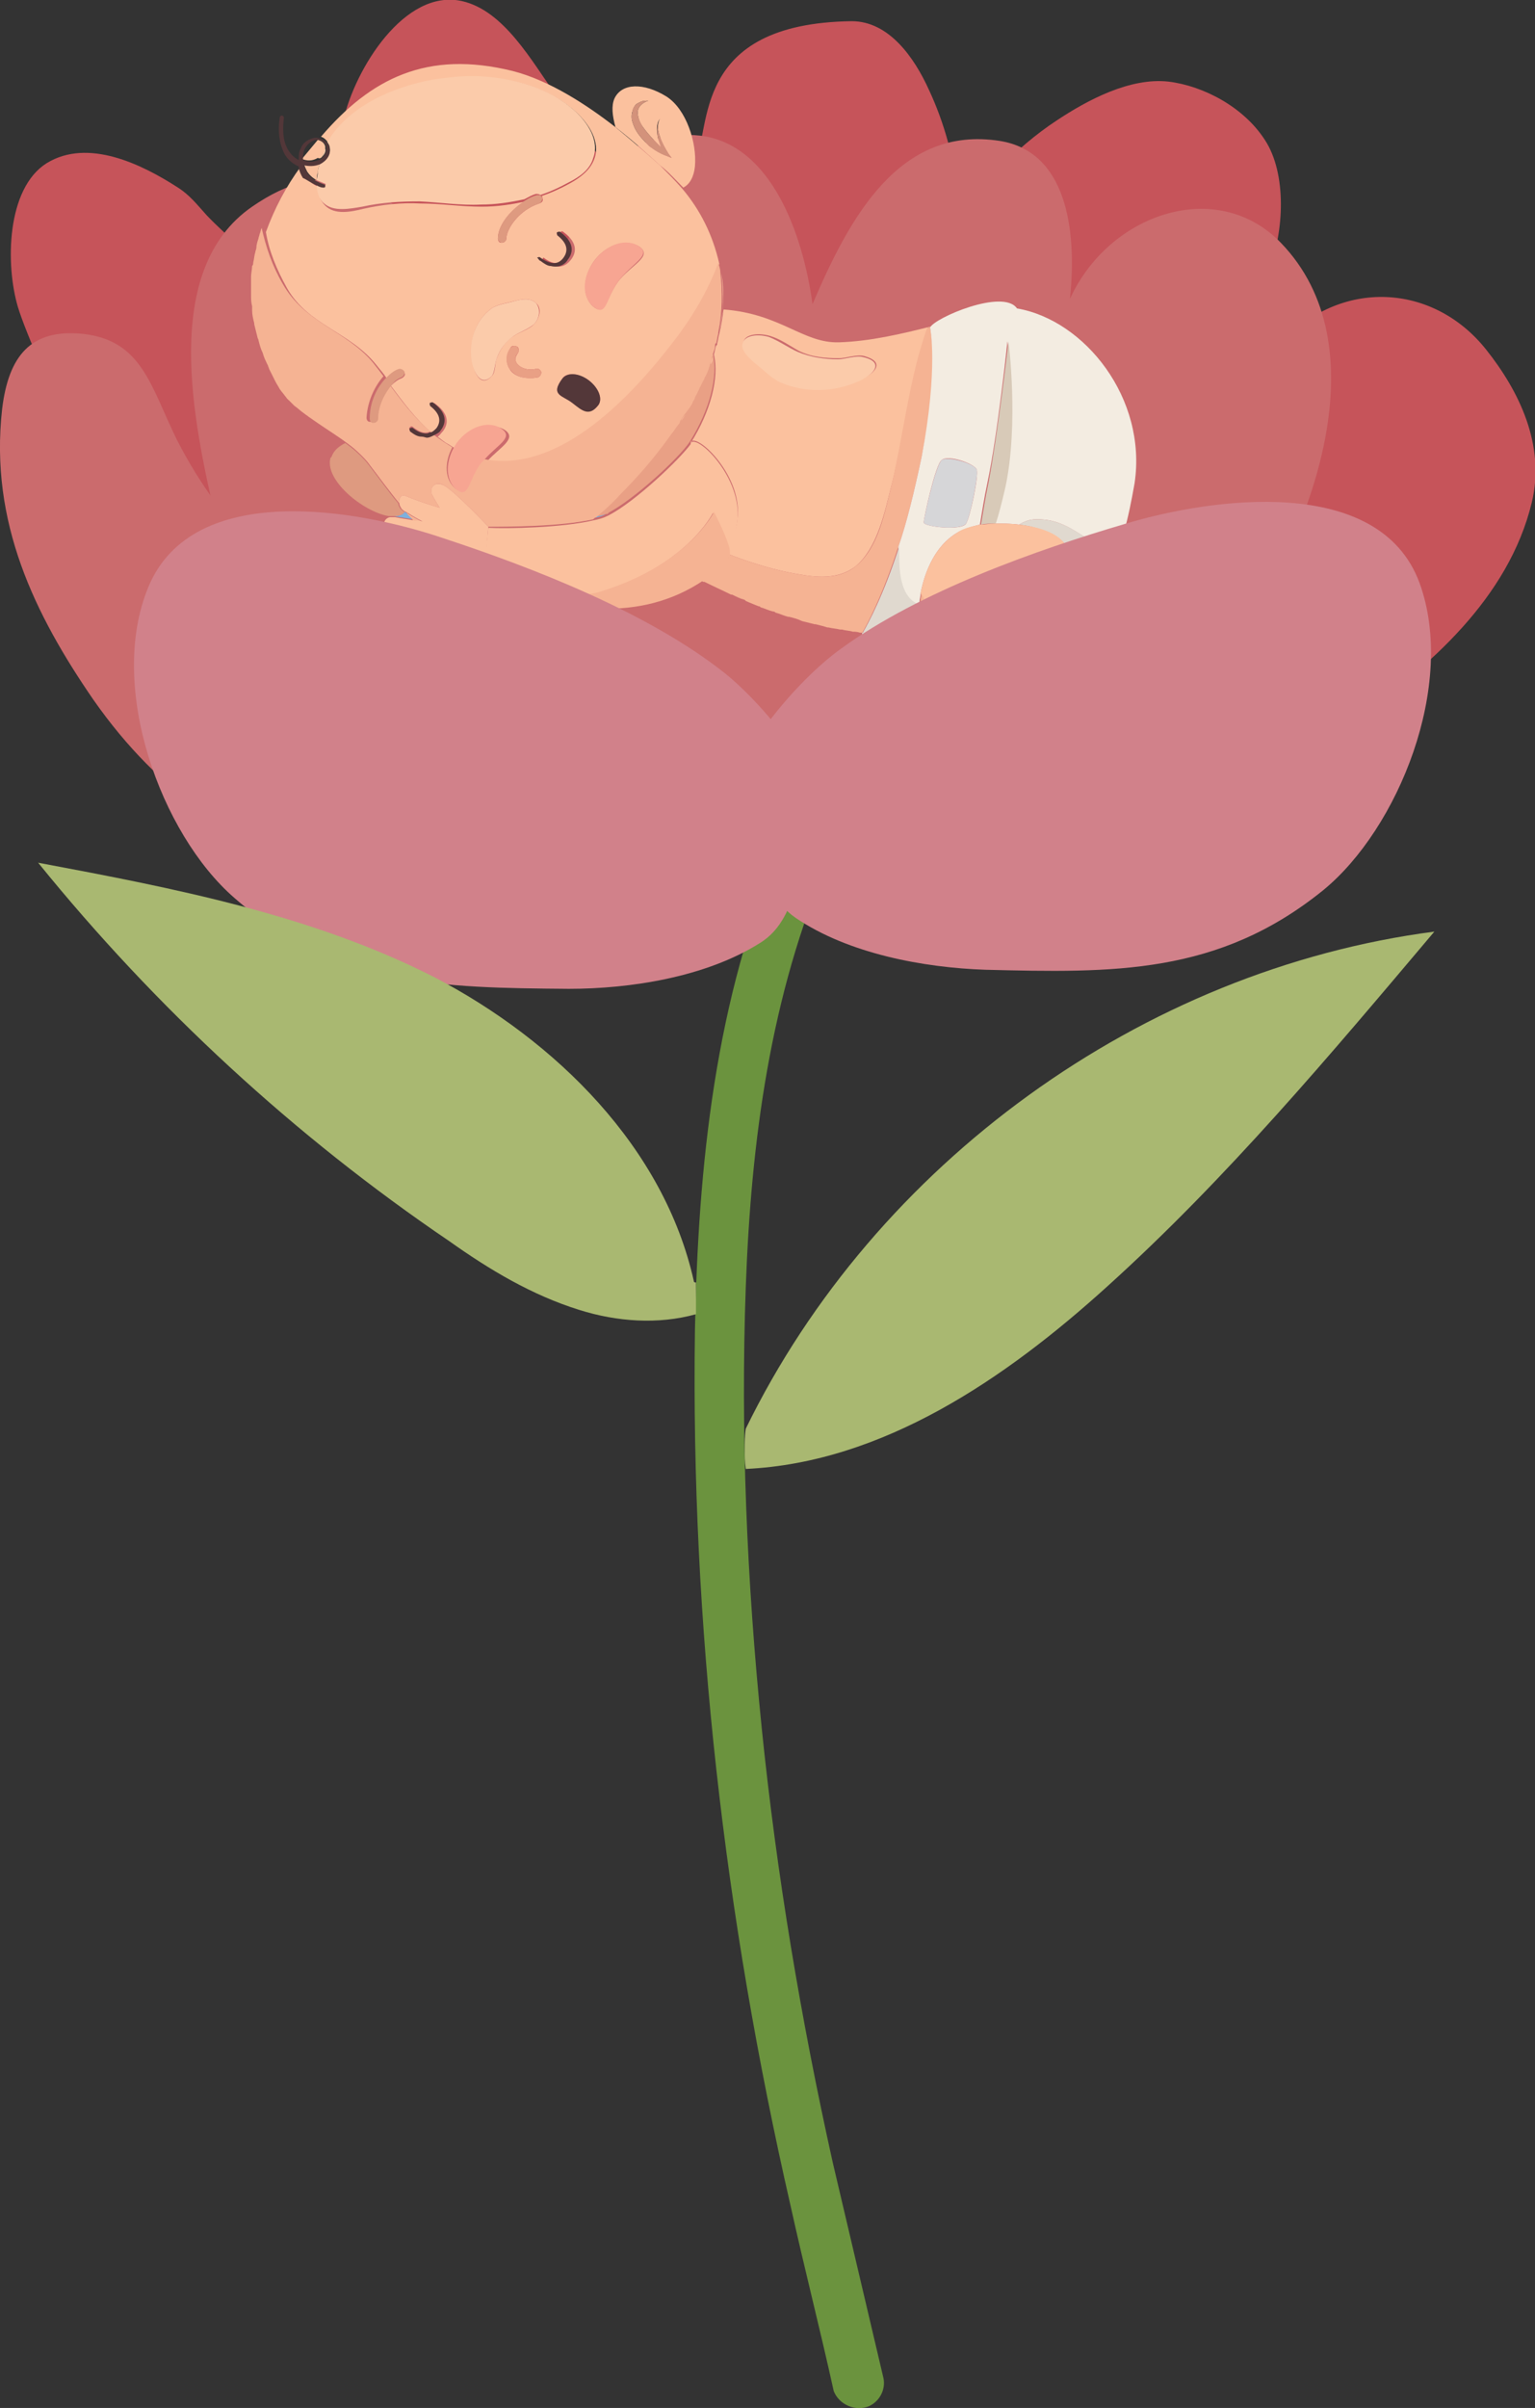 <svg xmlns="http://www.w3.org/2000/svg" width="144.9" height="227.2" style="overflow:visible;enable-background:new 0 0 144.9 227.2" xml:space="preserve">
    <rect width="100%" height="100%" fill="#333333" stroke="none"/>
    <style>
        .st2{fill:#cb6b6d}.st3{fill:#a9b871}.st5{fill:#de9a80}.st6{fill:#fbc19e}.st7{fill:#f5b393}.st12{fill:#e9a085}.st14{fill:#533739}.st16{fill:#fbcbaa}.st17{fill:#d1818a}
    </style>
    <path d="M82.1 227s.1 0 0 0c1-.5 1.5-1.6 1.3-2.6L78.6 204c-3-13.5-5.3-27.2-6.7-41-1.4-13.8-2-27.8-1.5-41.6.5-13.7 2.3-27.5 7.8-40.2 1.2-2.8-3.3-4.1-4.5-1.3-6.2 14.3-7.8 30.1-8.1 45.6-.4 27.8 2.8 55.4 9 82.5 1.3 5.9 2.8 11.7 4.1 17.6.5 1.3 2.1 2 3.4 1.4z" style="fill:#6b933e"/>
    <path d="M16.8 55.8C12.5 54.1 3.1 33.6 1.7 29 .5 25 .6 17.8 4.4 15.4c3.9-2.4 9 .1 12.4 2.3 1.1.7 1.8 1.6 2.7 2.6 1.9 2 4 3.6 5.9 5.4 1.7 1.5 3.9 3.1 5.1 5.2 0-6.4.5-13.3 1.9-19.5C33.5 6.5 38.2-1.1 43.6.1c4 .9 6.6 5.7 8.9 8.9 2.2 3.1 4.3 6 6.2 9.2 1.1 1.9 2.2 4 3.5 5.7.8-3 1.9-6 3.4-8.7 1.6-3-.4-13 14.8-13.2 3.5 0 5.9 3.4 7.3 6.5 1.4 3 2.4 6.5 2.7 9.9.1 1.4-.5 3.6.1 4.7.5-4.7 5.7-9.4 9.2-11.7 3-2 7-4.1 10.6-3.7 3.3.4 7.1 2.4 9.1 5.5 2.1 3.2 1.8 8.7.4 12.2-1.2 3-3.5 5.6-5.5 8-3.1 3.9-6.1 8.4-10.5 10.4-3.6 1.6-7.7 1.8-11.5 2.4-3.5.5-7.1 1.9-10.7 1.7m39.2-15.4c5.7-6.3 14.5-5.8 19.5.5 3.1 3.9 5.6 9 4.3 14.4-2.2 9.1-9.8 15.6-16.6 20.4-5 3.5-9.5 5.4-15.1 6.9-1.4.4-1.8-.1-2.7.8-.8-6.2-1-12.4-.9-18.6" style="fill:#c6545a"/>
    <path class="st2" d="M43.4 74.4c-14-.7-20-12.3-23.1-25.7-2-8.8-5.2-23.2 3.5-29.2 13.9-9.6 19.4 9.9 27.6 17.3.2-9.8 2.9-25.3 14.7-24 6.7.8 9.7 9.3 10.6 15.9 3.5-8.2 8.2-16.9 17.7-15.4 6.2 1 7.3 8.2 6.6 14.9 3.7-8.1 13.9-11.5 19.9-5.3 9.4 9.7 3 26.8-3.3 36.2-6.6 10-19.6 14.6-30.3 16.3-9.9 1.5-21 1.8-31 1.6-4.5-.1-11.2.7-12.9-2.6z"/>
    <path class="st2" d="M31.5 84.2C22.3 79 15.3 75.3 8.8 66 3.3 58-1 49.3.2 38.6c.6-5 2.7-7.6 7.6-7.1 5.6.6 6.4 4.9 8.9 10 2.2 4.3 5 8.1 8.7 11.7 2.2 2.1 7.4 5.1 8.2 8.1"/>
    <path class="st3" d="M70.3 136.8c0-.7 0-1.4.1-2 12.2-25 37.4-43.3 65-46.9-9.8 11.6-19.6 23.3-30.9 33.5-9.6 8.7-21.2 16.6-34.1 17.2-.1-.7-.1-1.3-.1-1.8z"/>
    <path d="M57.2 48.5c-.3.1-.7.2-1 .2-.1.1-.2.2-.3.2.6-.1 1-.2 1.3-.4zm-18.4.4c-.1-.2-.3-.3-.4-.5-.1 0-.1-.1-.2-.1-.2.3-.6.4-1 .4.5.1 1.2.2 1.8.3-.1 0-.1-.1-.2-.1z" style="fill:#7eb0dc"/>
    <path class="st5" d="M103.9 56.3c.6.2 1.2.5 1.6.7-.7-1.9 1.3-5 2.1-4.9 0 0-.7-.6-1.8-1.1-.6 2-1.3 3.8-2.2 5.2.1 0 .2.1.3.1z"/>
    <path class="st5" d="M105.6 57c.6.3 1 .6 1 .6 1.3 0 3.2.4 4.4 1.1v-.1c0-.2.1-.4.3-.6l-.2-.2c.1.1.1.1.2.1.2-.2.3-.3.5-.3v-.3c0-.3.2-.6.4-.7-.1 0-.2-.1-.2-.1.1 0 .2.1.3.1-.2-.2-.3-.4-.2-.7.1-.4.3-.7.6-.8.1-.1.2-.1.3-.1v-.2c0-.1-.1-.2-.1-.3-.7-1.4-3.6-2.2-5.2-2.4-.8 0-2.8 3.1-2.1 4.9zm2.7-3.7c.1.1.1.2.1.3 0 .1 0 .2-.1.3h-.1v-.2c0-.1 0-.1-.1-.2s-.2-.1-.3-.2c-.1 0-.1-.2 0-.2.1-.2.4 0 .5.2zm3.8 6.6.1.2v.1h.1c.1-.2.1-.4 0-.6-.1 0-.1.1-.2.1h-.1l.1.2z"/>
    <path class="st5" d="M112.4 58.3c-.3-.1-.5-.3-.6-.5-.2 0-.4.1-.5.3.2.1.4.2.6.2h.5z"/>
    <path class="st5" d="M111.9 59.6h.2c.1 0 .3-.1.4-.2.1-.1.2-.2.2-.4 0-.1.1-.2.1-.4v-.3c-.3.1-.6.1-.9 0-.2-.1-.4-.2-.5-.3l-.3.6v.1c.3.3.6.6.8.9zm1.2-1.4zm-.7-1.5v-.1h-.1z"/>
    <path class="st5" d="M112.4 58.3c.1 0 .2 0 .3-.1.3-.1.5-.3.6-.6v-.4c0-.1 0-.1-.1-.2l-.1-.1h-.3c-.2 0-.4-.1-.5-.2-.2.1-.4.4-.4.7v.3c0 .3.3.5.5.6zm.8-1.5h.1-.1zm.2-.1zm-.5.2-.1-.1zm.2 0h-.1.1zm-.3-.2c.2 0 .4 0 .6-.1.4-.3.3-.9 0-1.2-.1-.1-.2-.2-.3-.2h-.4.1c-.3.1-.5.4-.6.8 0 .3.1.5.2.7h.4zm-5.1-3.4c.1.1.2.1.3.2 0 .1.1.1.1.2v.2c0 .1.1.1.1 0 .1-.1.1-.1.1-.3 0-.1 0-.2-.1-.3-.1-.2-.4-.3-.6-.2 0 0 0 .1.1.2zm4.7 6.4v.6c.1 0 .1.1.2.1.1-.2.1-.5 0-.8l-.2.1zm.3-1.3v.3c0 .1 0 .2-.1.4 0 .1-.1.3-.2.4-.1.1-.2.1-.4.2h-.2c0 .1.1.1.1.2h.1c.1 0 .2 0 .2-.1l.1-.1h.1c.1-.1.2-.3.2-.4 0-.1.1-.3.1-.5 0-.1 0-.2-.1-.3l.1-.1z"/>
    <path class="st5" d="m113.1 56.9.1.2c0 .1.1.1.1.2v.4c-.1.3-.3.5-.6.6-.1 0-.2 0-.3.1h-.6c-.2 0-.4-.1-.6-.2-.1 0-.2-.1-.2-.1l.2.2c.1.1.3.3.5.3.3.1.6.1.9 0l.2-.1c.1 0 .2-.1.2-.2h.1c.2-.2.4-.5.3-.8 0-.1-.1-.2-.1-.3 0-.1-.1-.1-.2-.2v-.1z"/>
    <path class="st5" d="M113 55.2c-.1-.1-.2 0-.3 0h-.1.4c.2.1.2.2.3.3.3.3.4.9 0 1.2-.2.1-.4.1-.6.1h-.5c-.1 0-.2-.1-.3-.1.1.1.2.1.2.1.2.1.3.1.5.2h.6l.1-.1c.1 0 .1-.1.2-.1.2-.2.3-.5.2-.8-.1-.3-.2-.5-.5-.6h-.1l-.1-.2zm-.1-.7c.1.1.1.2.1.3v.3h.2v-.5c-.2.1-.2 0-.3-.1z"/>
    <path class="st6" d="M67.9 31.5c-.1.3-.1.6-.2.9 0 .1 0 .2-.1.2-.1.3-.1.5-.2.8v.1c.5 2.1-.3 5.3-2.2 8.3v-.1c.6-.9 5 3.3 4.4 7.3-.1 1-.5 1.8-.9 2.5.1.3.1.5.1.8 1.8.7 3.7 1.3 5.6 1.7 2.1.4 4.5.9 6.4-.6 2-1.7 2.7-5 3.3-7.4 1.3-5 1.8-10.3 3.5-15.1.1 0 .2 0 .3-.1-2.8.7-5.7 1.4-8.7 1.5-3.4.1-5.5-2.7-10.9-3.1-.1.8-.2 1.5-.4 2.3zm4.8.2c1 .3 1.8.9 2.7 1.4 1.2.6 2.5.7 3.8.7.7 0 1.7-.4 2.4-.2 2.1.6.9 1.7-.5 2.3-2.2 1-4.8 1.1-7.3.1-1-.4-1.7-1.1-2.4-1.8-.7-.6-1.4-1.3-1.2-2 .2-.7 1.5-.8 2.5-.5zm-3.6 24.4c-.8-.4-1.7-.8-2.5-1.2.8.4 1.6.8 2.5 1.2zm11.6 3.5c.2 0 .5.1.7.1-.2-.1-.5-.1-.7-.1zm-14.4-4.8c.1 0 .1.1.2.1-.1 0-.1-.1-.2-.1zm13 4.5c-.4-.1-.7-.1-1.1-.2.4.1.8.2 1.1.2zm-2.4-.5-1.2-.3 1.2.3zm3.6.7c-.3 0-.7-.1-1-.2.3.1.7.2 1 .2zm-10.2-2.9c-.4-.2-.8-.3-1.2-.5.4.2.8.4 1.2.5zm5.4 1.9c-.4-.1-.8-.2-1.2-.4.4.2.8.3 1.2.4zm-2.7-.8c-.4-.1-.8-.3-1.2-.4.4.1.8.2 1.2.4zm5.1 1.4c-.4-.1-.8-.2-1.1-.3.3.1.7.2 1.1.3zm-6.4-1.9c-.4-.1-.8-.3-1.2-.5.4.2.8.3 1.2.5zm2.6.9c-.4-.1-.8-.3-1.2-.4.4.1.8.3 1.2.4z"/>
    <path class="st7" d="m57.3 48.5.2-.1c-.1 0-.2.1-.2.1zm27.5 3.1c.8-2.3 1.5-5.2 2.2-8.5 1.7-8.4.8-12.2.8-12.2-.1 0-.2 0-.3.1-1.7 4.8-2.2 10-3.4 15-.6 2.4-1.2 5.7-3.3 7.4-1.8 1.5-4.3 1-6.4.6-1.9-.4-3.8-1-5.6-1.7 0 .2 0 .4-.2.5-.8.8-1.6 1.4-2.4 2 .1 0 .1.1.2.1h.1c.8.4 1.7.8 2.5 1.2h.1c.4.2.8.3 1.2.5l.1.1c.4.2.8.3 1.2.5.1 0 .1 0 .2.1.4.1.8.3 1.2.4.1 0 .1 0 .2.1.4.1.8.3 1.2.4h.1c.4.1.8.2 1.2.4l1.2.3h.1c.4.1.8.2 1.1.3h.1c.4.1.7.1 1.1.2h.2c.3.1.7.1 1 .2h.2c.2 0 .5.1.7.1.4-.7 1.9-3.4 3.4-8.1z"/>
    <path d="M81.3 59.8zm6.5-28.9s.8 3.8-.8 12.2c-.7 3.3-1.4 6.2-2.2 8.5-.1 4.2.9 5.2 2 5.6v-.4c0-.3.1-.5.1-.8.4-2.1 1.4-4.5 3.4-5.7.6-.4 1.4-.6 2.2-.8.2-1.2.4-2.5.7-3.9 1-4.7 1.9-13.4 1.9-13.4s1 7.8-.3 13.8c-.3 1.3-.6 2.4-.9 3.4.8 0 1.5 0 2.3.1.5-.3 1-.5 1.6-.5 4.3-.1 5.3 4.2 8.3 1.2.4-1.4.7-2.9 1-4.6 1.2-8-4.7-15.4-11.1-16.5-1.3-1.9-7.8.9-8.2 1.8zm3.4 18.5c-.4.7-4 .3-4-.1s1.1-5.5 1.7-5.9c.6-.5 3 .3 3.3.9.2.6-.6 4.4-1 5.1z" style="fill:#f3ece1"/>
    <path d="m87.6 60.3-.6-1.5c0-.1-.1-.2-.1-.3v-1.4c-1.1-.4-2.2-1.4-2-5.6-1.5 4.7-3 7.4-3.4 8.1 0 .1-.1.1-.1.1-.4.6 4.6 3.2 6.6 2.4h.9c-.6-.5-1-1.1-1.3-1.8zM97.8 49c-.6 0-1.1.2-1.6.5 1.8.2 3.5.9 4.3 1.8 2 2.7 1 4.1.7 4.6.8-.1 1.7 0 2.4.3.9-1.4 1.7-3.2 2.2-5.2.1-.3.2-.5.2-.8-2.8 3-3.9-1.3-8.2-1.2z" style="fill:#e0d9cf"/>
    <path d="M94.9 46c1.3-6 .3-13.8.3-13.8s-1 8.7-1.9 13.4c-.3 1.4-.5 2.8-.7 3.9.4-.1.9-.1 1.4-.1.3-.9.6-2.1.9-3.4z" style="fill:#d8cab8"/>
    <path d="M88.9 43.4c-.6.5-1.7 5.5-1.7 5.9 0 .4 3.5.8 4 .1.4-.7 1.2-4.6 1-5.1-.3-.6-2.7-1.3-3.3-.9z" style="fill:#d6d6d8"/>
    <path class="st12" d="M57.2 48.5c.1 0 .2 0 .2-.1 2.5-1.3 6.7-5.2 7.7-6.7 1.9-3 2.7-6.2 2.2-8.3 0 .1-.1.1-.1.2-.1.2-.2.5-.2.7 0 .1-.1.2-.1.4-.1.2-.2.4-.3.7-.1.1-.1.3-.2.4l-.3.6c-.1.1-.1.3-.2.4l-.3.6c-.1.1-.2.3-.2.4-.1.2-.3.4-.4.7-.1.1-.2.3-.3.4-.2.2-.3.5-.5.7-.1.1-.2.2-.2.4-.2.4-.5.7-.8 1.1-1.6 2.1-3.1 3.9-4.6 5.4-.8.8-1.5 1.4-2.2 2.1l-.1.1c.3 0 .6-.1.9-.2z"/>
    <path class="st6" d="M64.5 17.7c.6-.3 1-1 1.1-2 .2-2.2-.8-5.4-2.7-6.6-2.1-1.3-4.2-1.3-4.9.2-.3.7-.2 1.6.1 2.7 1.7 1.3 3.2 2.7 4.2 3.6.8.6 1.5 1.4 2.2 2.1zm-4.4-5.3c-.2-.3-.3-.6-.4-.9-.1-.3-.1-.7 0-1 .1-.4.3-.7.6-.8.3-.2.6-.2.9-.2-.6.2-1 .6-1 1.1 0 .5.2 1 .5 1.4.5.7 1.1 1.3 1.7 1.9l-.3-.9c-.1-.6-.2-1.3.2-1.8-.3.5-.2 1.2 0 1.7.2.6.5 1.1.8 1.6l.3.4-.5-.2c-.6-.2-1.1-.6-1.6-.9-.4-.4-.9-.9-1.2-1.4z"/>
    <path d="m63.4 14.9-.3-.4c-.3-.5-.6-1-.8-1.6-.2-.6-.3-1.2 0-1.7-.3.5-.3 1.2-.2 1.8l.3.9c-.6-.6-1.2-1.2-1.7-1.9-.3-.5-.5-.9-.5-1.4 0-.5.4-.9 1-1.1-.3 0-.6 0-.9.2-.3.1-.6.5-.6.8-.1.4-.1.7 0 1 .1.3.2.6.4.9.3.5.8 1 1.2 1.4.5.4 1 .7 1.6.9l.5.2z" style="fill:#d3927b"/>
    <path class="st5" d="M36.7 48.7h.5c.4 0 .8-.1 1-.4-.2-.1-.3-.2-.4-.3-.1-.2-.2-.3-.2-.5-1-1.2-1.9-2.5-3-3.9-.6-.7-1.3-1.3-2-1.8-.6.3-1.1.7-1.3 1.3l-.1.1c-.6 2.1 3.1 5.1 5.5 5.5z"/>
    <path class="st6" d="M28.9 39.2c-.3-.2-.6-.5-.9-.7.3.2.6.5.9.7zm6.6-4.8c.3.4.7.8 1 1.3.4-.4.8-.7 1.2-.8.2-.1.4.1.5.3.1.2-.1.4-.3.5-.3.1-.6.3-1 .7 1.2 1.6 2.3 3.1 3.9 4.5.2-.1.4-.2.6-.4.5-.7.3-1.3-.6-2.1-.1-.1-.1-.2 0-.3.1-.1.2-.1.3 0 1.5 1.1 1.1 2.1.7 2.6-.2.2-.3.4-.5.5.3.2.6.5 1 .7.3.2.5.3.8.5.1-.2.2-.4.3-.5 1.2-1.6 3.1-2.1 4.3-1.3 1.1.8-.5 1.6-1.7 2.9 5 1 11.2-2.5 18-11.6 1.8-2.4 3.1-4.8 3.9-7-.6-2.7-1.8-5.1-3.5-7.1-.7-.8-1.4-1.5-2.1-2.2-1-.9-2.5-2.2-4.2-3.6-2.7-2.1-6.2-4.4-9.7-5.3-8.1-2-13.4.7-18.1 6.2.3.1.5.3.7.6 2-3.4 6.1-5.1 10-5.9 1.5-.3 3-.4 4.5-.3 3.2.1 6.5 1.1 8.9 3.3 1.2 1.1 2.3 2.8 1.7 4.4-.4 1.1-1.4 1.8-2.3 2.3-.9.5-1.8.9-2.7 1.2.1 0 .1.1.1.2.1.2 0 .4-.3.5-1.9.6-3.1 2.4-3.1 3.3 0 .2-.2.4-.4.4h-.1c-.2 0-.3-.2-.3-.4 0-1.1 1-2.6 2.6-3.5-1.3.3-2.7.5-4.1.5-2 0-3.9-.3-5.8-.3-1.8-.1-3.6.1-5.4.5-1.2.3-2.7.6-3.6-.3-.5-.5-.7-1.1-.7-1.8-.5-.2-.9-.6-1.2-1-.2-.3-.3-.6-.4-.9-1.4 1.9-2.5 4-3.3 6.2.3 1.8 1 3.5 2 5.3 2 3.5 5.9 4.1 8.4 7.2zm24.9-11.1c1.2.9-.8 1.7-2 3.2-1.2 1.6-1.2 3.3-2.3 2.5-1.2-.9-1.1-2.9 0-4.4 1.2-1.6 3.1-2.1 4.3-1.3zm-3.9 14.9c-.9 1.1-1.5.5-2.5-.2-.9-.7-2.1-.7-.9-2.3.4-.6 1.5-.5 2.5.2.9.7 1.3 1.7.9 2.3zm-5.7-2.6c-.5.1-1 .1-1.5 0s-1-.4-1.2-.8c-.4-.6-.3-1.3.1-2 .1-.2.4-.2.6-.1.2.1.2.4.1.6-.3.4-.3.7-.1 1 .3.4 1 .7 1.8.5.2-.1.4.1.5.3 0 .2-.1.4-.3.5zm.5-11.3c.9.7 1.6.7 2.2 0 .5-.7.3-1.3-.6-2.1-.1-.1-.1-.2 0-.3.1-.1.2-.1.3 0 1.5 1.1 1.1 2.1.7 2.6-.3.4-.8.8-1.6.6-.3-.1-.7-.3-1-.5-.1-.1-.1-.2 0-.3-.2 0-.1 0 0 0zm-4.9 4.8c.6-.4 1.4-.5 2.2-.7.7-.2 1.5-.3 2 .2.6.5.3 1.5-.2 2s-1.3.7-1.9 1.1c-.8.5-1.3 1.3-1.6 2.1-.2.4-.1 1.4-.5 1.7-1 1.1-1.7-.3-1.8-1.5-.3-2 .3-3.8 1.8-4.9z"/>
    <path class="st6" d="M30.2 15.4c-.5.2-1 .3-1.5.1.1.3.2.5.3.7.2.3.5.6.9.8 0-.2 0-.5.1-.7 0-.3.1-.6.2-.9zM25.6 35c0-.1-.1-.2-.1-.3 0 .1 0 .2.1.3zm-.7-1.5zm2.4 4.3c-.3-.3-.5-.6-.7-.9.2.3.5.6.7.9zm3.1-23c.1-.3.2-.5.3-.8v-.2c-.1-.3-.3-.5-.7-.6L28.5 15c.5.2 1 .2 1.5-.1.2.1.3 0 .4-.1zm37.5 10.1c.1.3.1.6.2.9-.1-.3-.1-.6-.2-.9zm-43.4 7.3c0-.1-.1-.2-.1-.3.1.1.1.2.1.3zm13.9 16.2c.1.2.3.3.4.5-.1-.2-.2-.3-.4-.5zm29.5-17 .3-2.1c.1-1.2 0-2.4-.1-3.5.3 1.7.2 3.6-.2 5.6zm0 .1c-.1.3-.1.6-.2.9.1-.3.1-.6.2-.9zm-.5 1.9c.1-.3.2-.5.2-.8 0 .3-.1.5-.2.8zm-1.8 4.1.3-.6c-.1.1-.2.4-.3.6zm1.5-3.1c.1-.2.2-.5.2-.7-.1.2-.2.4-.2.7zm-.5 1c.1-.2.2-.4.3-.7-.1.2-.2.5-.3.7zm-.4 1 .3-.6-.3.6zm-3 4.7c.3-.4.5-.7.8-1.1-.2.4-.5.8-.8 1.1zm1.1-1.4c.2-.2.3-.5.5-.7-.2.2-.4.5-.5.7zm.7-1.1c.1-.2.3-.4.4-.7-.2.2-.3.4-.4.7zm-30.3 5c1.1 1.4 2 2.7 3 3.9-1.1-1.3-1.9-2.6-3-3.9-1.5-1.8-3.5-2.8-5.3-4.1 1.1.8 2.3 1.4 3.3 2.2.7.6 1.4 1.2 2 1.9z"/>
    <path class="st7" d="M39 49.1c.5.1.8.1.8.1s-.8-.4-1.4-.8c.1.2.3.3.4.5.1 0 .1.1.2.2zm-4.3-5.5c1.1 1.4 2 2.7 3 3.9-.1-.5.2-.9.6-.7 1.7.7 3.2 1.1 3.2 1.1s-.5-.8-.7-1.2c-.3-.7.3-1.4 1.1-.9 1 .5 4.2 3.9 4.2 3.9 1.7 0 6.8 0 9.9-.7.1-.1.2-.2.3-.2l.1-.1c.7-.6 1.5-1.3 2.2-2.1 1.5-1.5 3.1-3.3 4.6-5.4.3-.4.5-.7.8-1.1.1-.1.2-.2.2-.4.2-.2.3-.5.5-.7.1-.1.2-.3.3-.4.1-.2.3-.4.4-.7.1-.1.2-.3.2-.4l.3-.6c.1-.1.1-.3.2-.4l.3-.6c.1-.1.1-.3.2-.4.1-.2.2-.4.3-.7 0-.1.1-.2.1-.4.1-.2.2-.5.2-.7 0-.1.1-.1.1-.2v-.1c.1-.3.2-.5.2-.8 0-.1 0-.2.1-.2.1-.3.1-.6.2-.9v-.1c.4-2 .4-3.9.2-5.7 0-.3-.1-.6-.2-.9-.8 2.2-2.1 4.6-3.9 7-6.8 9-13 12.6-18.3 11.5l-.3.3c-1.2 1.6-1.2 3.3-2.3 2.5-1-.8-1.1-2.4-.3-3.9-.3-.2-.5-.3-.8-.5-.3-.2-.7-.5-1-.7-.2.1-.4.2-.6.2-.2 0-.4 0-.5-.1-.3-.1-.7-.3-1.1-.5-.1-.1-.1-.2 0-.3.1-.1.2-.1.3 0 .5.4 1 .6 1.3.5.1 0 .2 0 .3-.1-1.6-1.4-2.7-2.9-3.9-4.5-.7.7-1.3 1.9-1.3 3.2 0 .2-.2.4-.4.4h-.1c-.2 0-.3-.2-.3-.4.1-1.6.8-3 1.6-3.9-.3-.4-.6-.8-1-1.3-2.5-3-6.4-3.7-8.5-7.4-1-1.7-1.6-3.5-2-5.3-.1.2-.1.4-.2.6 0 .1-.1.3-.1.4-.1.3-.2.6-.2.9 0 .1-.1.3-.1.4-.1.3-.1.6-.2 1 0 .1 0 .2-.1.3 0 .3-.1.7-.1 1v1.7c0 .4 0 .7.1 1.1v.4c0 .4.1.8.2 1.2v.1l.3 1.2c0 .1.1.2.1.3.1.4.2.8.4 1.2.1.4.3.8.5 1.2 0 .1.1.2.1.3L26 36c.1.2.3.5.4.7.2.3.5.6.7.9l.7.7c.3.2.6.5.9.7.1.1.3.2.4.3 2.1 1.5 4.1 2.5 5.6 4.3z"/>
    <path class="st14" d="M51 24.6c.4.3.7.5 1 .5.8.2 1.4-.2 1.6-.6.4-.5.8-1.5-.7-2.6-.1-.1-.2 0-.3 0-.1.1 0 .2 0 .3.9.7 1.1 1.4.6 2.1-.5.7-1.2.7-2.2 0-.1-.1-.2 0-.3 0 .2.2.2.3.3.3zm-9.4 16c.4-.5.8-1.5-.7-2.6-.1-.1-.2 0-.3 0-.1.1 0 .2 0 .3.9.7 1.1 1.4.6 2.1-.2.2-.4.4-.6.4-.1 0-.2.1-.3.1-.4 0-.8-.1-1.3-.5-.1-.1-.2 0-.3 0-.1.1 0 .2 0 .3.4.3.7.5 1.1.5.2 0 .4.1.5.1.2 0 .4-.1.6-.2.4-.2.6-.3.7-.5z"/>
    <path d="M56.1 29c1.2.9 1.1-.9 2.3-2.5 1.2-1.6 3.1-2.4 2-3.2-1.2-.9-3.1-.3-4.3 1.3-1.2 1.6-1.2 3.5 0 4.4zm-8.7 11.5c-1.2-.9-3.1-.3-4.3 1.3-.1.2-.2.3-.3.5-.8 1.5-.7 3.1.3 3.9 1.2.9 1.1-.9 2.3-2.5l.3-.3c1.2-1.4 2.8-2.1 1.7-2.9z" style="fill:#f7a592"/>
    <path class="st5" d="M37.9 35.6c.2-.1.3-.3.3-.5-.1-.2-.3-.3-.5-.3-.4.1-.8.4-1.2.8-.9.9-1.6 2.3-1.6 3.9 0 .2.1.4.3.4h.1c.2 0 .4-.2.4-.4 0-1.3.7-2.5 1.3-3.2.3-.4.6-.6.9-.7z"/>
    <path class="st12" d="M50.6 34.8c-.8.2-1.5-.1-1.8-.5-.2-.3-.2-.7.1-1 .1-.2.1-.4-.1-.6-.2-.1-.4-.1-.6.1-.5.6-.5 1.4-.1 2 .3.4.7.7 1.2.8.4.1 1 .1 1.5 0 .2-.1.3-.3.3-.5-.1-.2-.3-.4-.5-.3z"/>
    <path class="st16" d="M46.4 35.5c.3-.3.3-1.2.5-1.7.3-.9.9-1.6 1.6-2.1.6-.4 1.3-.6 1.9-1.1.5-.5.7-1.4.2-2-.5-.5-1.3-.4-2-.2s-1.6.3-2.2.7c-1.5 1.1-2.1 2.9-1.9 4.8.2 1.3.9 2.6 1.9 1.6zM30.7 14c-.1.2-.2.5-.3.8.2-.2.4-.5.3-.8z"/>
    <path class="st16" d="M31.1 13.8c.2.7-.3 1.3-.9 1.6-.1.3-.2.6-.2.9 0 .2-.1.5-.1.7.2.1.5.2.7.3.1 0 .2.1.1.2 0 .1-.1.2-.2.1-.2-.1-.4-.1-.6-.2 0 .7.2 1.4.7 1.8.9.8 2.4.5 3.6.3 1.8-.4 3.6-.5 5.4-.5 2 .1 3.9.4 5.8.3 1.4 0 2.7-.2 4.1-.5.4-.2.7-.4 1.1-.5.1 0 .3 0 .4.1.9-.3 1.8-.7 2.7-1.2 1-.5 2-1.2 2.3-2.3.6-1.6-.5-3.3-1.7-4.4-2.4-2.2-5.7-3.1-8.9-3.3-1.5-.1-3 .1-4.5.3-3.8.7-8 2.5-10 5.9.1.2.2.3.2.4z"/>
    <path class="st14" d="M29.9 17.5c.2.1.4.2.6.2.1 0 .2 0 .2-.1s0-.2-.1-.2c-.3-.1-.5-.2-.7-.3-.4-.2-.7-.5-.9-.8-.1-.2-.2-.4-.3-.7.5.1 1 .1 1.5-.1.6-.3 1.1-.9.9-1.6 0-.1-.1-.2-.1-.2-.1-.3-.4-.5-.7-.6-.2-.1-.4-.1-.6-.1-.5.1-1.1.4-1.3 1-.2.3-.2.7-.2 1.1-.4-.2-.7-.5-.9-.8-.7-1-.6-2.3-.5-3.2 0-.1-.1-.2-.2-.2s-.2.1-.2.2c-.2 1.4 0 2.6.5 3.5.3.5.8.9 1.3 1.1v.2c.1.3.2.6.4.9.3.1.8.5 1.3.7zm-1.3-2.4c0-.4 0-.8.2-1.1.2-.4.6-.7 1-.8h.3c.3.1.6.3.7.6v.2c0 .3-.1.6-.3.8-.1.1-.2.2-.4.3-.5.2-1 .2-1.5 0zm27 20.8c-.9-.7-2-.8-2.5-.2-1.2 1.6 0 1.6.9 2.3.9.7 1.6 1.4 2.5.2.4-.6 0-1.6-.9-2.3z"/>
    <path class="st5" d="M50.7 18.4c-.4.1-.8.3-1.1.5-1.6 1-2.6 2.5-2.6 3.6 0 .2.1.3.3.4h.1c.2 0 .4-.2.4-.4 0-.9 1.2-2.7 3.1-3.3.2-.1.3-.3.3-.5 0-.1-.1-.1-.1-.2-.1-.1-.3-.1-.4-.1z"/>
    <path class="st6" d="M47 55.2c.5.1 6.7 1.5 9.3.8 8.5-2.5 11-7.6 11-7.6s1 1.8 1.4 3.2c.5-.7.8-1.6.9-2.5.5-4-3.8-8.2-4.4-7.3v.1c-1 1.4-5.2 5.4-7.7 6.7l-.2.1c-.4.2-.8.3-1.3.4-3 .7-8.2.8-9.9.7l-.5 4.7c.9.6 2 1.1 3.2 1.5-.7-.3-1.3-.6-1.8-.8z"/>
    <path class="st7" d="M68.7 52.8c.1-.1.1-.3.2-.5 0-.2 0-.5-.1-.8-.4-1.3-1.4-3.2-1.4-3.2s-2.5 5.1-11 7.6c-2.6.7-8.8-.7-9.2-.8.5.2 1.1.5 1.8.7 4 1.5 11.2 3.2 17.5-1.1.6-.5 1.4-1.1 2.2-1.9zm-21.6 2.4z"/>
    <path class="st6" d="M46.1 49.7s-3.2-3.4-4.2-3.9c-.9-.5-1.4.3-1.1.9.2.4.7 1.2.7 1.2s-1.5-.4-3.2-1.1c-.4-.2-.7.2-.6.7 0 .2.1.3.2.5.1.1.2.2.4.3.1 0 .1.1.2.1.6.4 1.4.8 1.4.8s-.3-.1-.8-.1c-.6-.1-1.3-.2-1.8-.3h-.5c-.5.1-.8.7-.2 1.1.8.5 2.9 1.2 2.9 1.2s-2.3-.2-3.2-.2c-.6 0-.8.9.3 1.4.7.3 3 .6 3 .6s-1.6.4-2.2.6c-.6.2-.3 1 .6 1.1.3 0 2 0 2.5.2.8.2 2.6.7 5.2-.3l.4-4.8zm56.5 13.9c-.2 0-.3 0-.5.1.2 0 .4-.1.5-.1zm.9-.1h-.5c.2.1.4.1.5 0zm3.1-5.9s-.4-.3-1-.6c-.4-.2-1-.5-1.7-.7-1.3.1-2.7 0-4 .3-1.4.2-2.6.6-3.9 1.2v-.1c1.5-.9 3.3-1.6 5.2-1.8.3-.5 1.3-1.9-.7-4.6-.7-1-2.4-1.6-4.3-1.8-.7-.1-1.5-.1-2.3-.1-.5 0-.9.1-1.4.1-.9.2-1.7.4-2.2.8-2 1.2-3 3.6-3.4 5.7 1.3 3 3.7 5.3 6.9 6.5 2.4 1 4.6.6 7.2.5 1.2-.1 2.2.2 3.2.5h-.3c.5 0 1.1-.1 1.6 0-2.3-1.3.1-5.9 1.1-5.9zM94 61.9c0 .1-.1.1-.2.1s-.2.1-.3.1h-.6c-.1 0-.2-.2 0-.3h.1l.1-.1c.1 0 .2-.1.2-.1.1 0 .2-.1.2-.1h.2c.4.2.4.3.3.4zm-6.4-1.6c.3.7.7 1.3 1.2 1.9.7.8 1.5 1.4 2.6 1.8-2-.7-3.1-2.2-3.8-3.7zm11.5 3.8H99h.1zm-2.5.4h-.3.3zm-.9 0h-.4.4zm-3.3-.2c-.1 0-.2 0-.3-.1.1.1.2.1.3.1zm8.5-.4c-.1 0-.3 0-.4.1.1-.1.2-.1.4-.1zm-2.6.4H98h.3zm-.9.1h-.3.3zm-2.5.1h-.4.4zm-1.7-.1h-.3.3zm.9.1h-.3.3zm7.7-.8c-.2 0-.3 0-.5.1.1 0 .3 0 .5-.1z"/>
    <path class="st6" d="M86.9 56.8c0-.3.1-.5.1-.8-.1.3-.1.5-.1.8zm0 .1v.3-.3zm0 1.1v.1-.1zm-.1-.7v.3-.3zm.1 1.1v.1-.1z"/>
    <path class="st7" d="M101 63c-2.5.1-4.7.5-7.2-.5-3.1-1.2-5.6-3.5-6.8-6.5 0 .3-.1.5-.1.8v1.8c0 .1 0 .2.1.3.1.5.3 1 .6 1.5.7 1.5 1.9 3 3.8 3.7.3.1.5.2.8.2.1 0 .2 0 .3.1.2 0 .4.1.5.1h.3c.2 0 .3 0 .5.1h2.9c.2 0 .3 0 .5-.1h.3c.2 0 .4 0 .6-.1h.3c.2 0 .5-.1.7-.1h.1c.4-.1.9-.1 1.3-.2.1 0 .3 0 .4-.1.1 0 .2 0 .4-.1.2 0 .3 0 .5-.1h.4c.2 0 .3 0 .5-.1h1.6c-1.1-.6-2.1-.8-3.3-.7zm-7.4-.2-.2.1h-.1c-.1 0-.2 0-.2.1h-.3c-.1 0-.2 0-.2-.1v-.1c.1 0 .1 0 .2-.1.1 0 .1-.1.2-.1s.1 0 .2-.1h.3c.1.1.2.2.1.3z"/>
    <path class="st6" d="M109.7 64.9c0-.1.1-.2.1-.3l.1-.1c.1-.2.2-.3.4-.4V64c0-.2.1-.4.2-.6l-.2-.2c.1 0 .1.1.2.1.1-.2.3-.3.5-.3 0-.1-.1-.2 0-.3 0-.3.2-.6.4-.7-.1 0-.2-.1-.2-.1.1 0 .2.1.3.1-.2-.1-.3-.4-.3-.7 0-.4.2-.7.5-.8.1-.1.2-.1.3-.1v-.2c0-.1-.1-.2-.1-.3-.2-.3-.5-.6-.9-.9-1.2-.8-3.2-1.1-4.4-1.1-.9 0-3.4 4.6-1 5.9 1.2.7 2 2.3 2.8 3 .1-1.2.6-1.8 1.3-1.9zm-2.4-5.9c0 .1 0 .2-.1.3h-.1v-.2c0-.1 0-.1-.1-.2s-.2-.1-.3-.1c-.1 0-.1-.2 0-.2.2-.1.5 0 .6.2v.2z"/>
    <path class="st6" d="M110.2 66.1c-.3-.2-.4-.4-.5-.7l-.1-.2v-.4c-.7.1-1.2.8-1.3 1.6-.1 1 .7 1.6 1.5 1.7.8.1 1.4-.4 1.5-1.4v-.5c-.2.1-.4.1-.6.1-.2.1-.3 0-.5-.2zm.1-2.1c-.2.1-.3.2-.4.4.2.2.4.3.7.4h.3c-.4 0-.6-.3-.6-.8z"/>
    <path class="st6" d="M109.7 64.9v.4c.1.1.1.2.3.3l.3.3c.2.2.5.2.8.2.3 0 .5-.2.7-.4.1-.2.1-.6.1-.8-.1 0-.1.1-.2.1-.6.2-1.4.2-1.7-.4-.2 0-.3.2-.3.3zm.5 1.2-.1-.1-.3-.3c0-.1-.1-.2-.1-.3 0 .3.2.6.5.7z"/>
    <path class="st6" d="M110.3 64c0 .5.3.8.6.9.2 0 .4 0 .5-.1.1 0 .3-.1.3-.2.1-.1.2-.3.2-.4v-.7c-.3.1-.6.1-.9.1-.2 0-.4-.1-.5-.3-.1.2-.2.4-.2.7zm.8-1.1c-.2 0-.4.2-.5.3.2.1.4.1.6.2h.6c-.4 0-.6-.2-.7-.5zm1.3.4z"/>
    <path class="st6" d="M111 62.6v.3c.1.3.4.4.6.5.1 0 .2 0 .2-.1.3-.1.5-.3.5-.6v-.4c0-.1 0-.1-.1-.2l-.1-.1h-.2c-.2 0-.4-.1-.6-.1-.1.1-.3.4-.3.7zm.5-.8h.1-.1zm.9.2v-.1.1zm.2-.2zm-1.4-.7c0 .3.1.5.3.7h.4c.2 0 .4 0 .6-.1.3-.3.3-.9-.1-1.1-.1-.1-.2-.2-.3-.2h-.4.1c-.3.1-.5.4-.6.7zm.9.9h-.1zm.2 0h-.1.1z"/>
    <path class="st12" d="M106.6 58.5c-.1 0-.1.2 0 .2.1.1.2 0 .3.1.1.2.1.2.1.3v.2c0 .1.1.1.1 0 .1-.1.1-.1.1-.3 0-.1-.1-.2-.1-.3 0-.2-.3-.3-.5-.2zm-13.1 4.1h-.3c-.1 0-.1 0-.2.1-.1 0-.1.1-.2.1s-.1 0-.2.1v.1c.1 0 .2 0 .2.1h.3c.1 0 .2 0 .2-.1h.2l.1-.1c.1-.2 0-.3-.1-.3zm.6-.7c.1-.1 0-.2-.1-.2h-.2c-.1 0-.2.1-.2.1-.1 0-.2.1-.2.1l-.1.1h-.1c-.1 0-.1.2 0 .3h.6c.1 0 .2 0 .3-.1-.2-.2-.1-.2 0-.3zm17.7 3c.1.3.1.6-.1.8-.1.2-.4.4-.7.4-.3 0-.6-.1-.8-.2l-.3-.3-.3-.3.1.2c0 .1.1.2.1.3.1.1.2.3.3.3l.1.1c.2.1.4.2.6.2.2 0 .4 0 .6-.1l.1-.1c.2-.1.4-.3.4-.6.1-.3.1-.6 0-.9l-.1.2z"/>
    <path class="st12" d="M111.9 63.6v.7c0 .1-.1.3-.2.4-.1.1-.2.1-.3.2-.2.1-.4.1-.5.1h-.3c-.2-.1-.5-.2-.7-.4l-.1.1c.3.6 1.1.6 1.7.4.1 0 .1-.1.2-.1l.1-.1c.1-.1.2-.3.2-.5s.1-.3.1-.5c0-.1 0-.2-.1-.3h-.1z"/>
    <path class="st12" d="m112.3 62 .1.2c0 .1.1.1.1.2v.4c0 .3-.3.5-.5.6-.1 0-.2 0-.2.1-.2 0-.4.1-.6 0-.2 0-.4-.1-.6-.2-.1 0-.1-.1-.2-.1l.2.2c.2.1.3.2.5.3.3.1.6 0 .9-.1l.2-.1c.1 0 .2-.1.2-.2h.1c.2-.2.3-.5.3-.8 0-.1-.1-.2-.1-.3 0-.1-.1-.1-.2-.2h-.2zm.1-1.7h-.3v-.1c-.1 0-.2 0-.3.1h-.1c.1-.1.2-.1.4 0 .1 0 .2.1.3.2.3.3.4.9.1 1.1-.2.1-.4.2-.6.1h-.4c-.1 0-.2 0-.3-.1.1 0 .2.1.2.1.2.1.4.1.6.1h.6l.1-.1c.1 0 .1-.1.2-.1.2-.2.2-.5.1-.8-.1-.2-.2-.4-.3-.5-.2.1-.3 0-.3 0zM111.9 59.6c0 .1.1.2.1.3v.3h.2v-.1l-.1-.2v-.3c-.1.2-.1.1-.2 0zM96 57.7c1.3-.5 2.6-.9 3.9-1.1 1.3-.2 2.6-.2 4-.3v-.1c-.1 0-.2-.1-.3-.1-.8-.2-1.6-.3-2.4-.3-1.8.3-3.7 1-5.2 1.9z"/>
    <path class="st16" d="M71.3 34.3c.8.6 1.5 1.4 2.4 1.8 2.4 1 5 .9 7.3-.1 1.4-.6 2.6-1.8.5-2.3-.7-.2-1.7.2-2.4.2-1.3 0-2.6-.2-3.8-.7-.9-.4-1.7-1-2.7-1.4-1-.3-2.3-.2-2.5.6-.2.6.5 1.3 1.2 1.9z"/>
    <path class="st17" d="M78.9 79.3c-.7-5.3-6.5-12.6-10.5-15.8-7.2-5.7-18-9.9-26.5-12.7-7.9-2.7-23.7-5.6-27.9 4.6-3.9 9.4 1.2 23.3 8.1 29.3 9.6 8.4 19.6 8.5 31.6 8.6 5.8 0 12.9-1.1 18-4.3 4.3-2.6 2.8-8.8 7.2-9.7z"/>
    <path class="st17" d="M68.3 76.6c.9-5.3 6.9-12.4 11.1-15.4 7.4-5.4 18.4-9.3 26.9-11.8 8-2.4 23.9-4.7 27.7 5.6 3.5 9.6-2 23.2-9.1 29-9.9 8-19.8 7.8-31.9 7.5-5.8-.2-12.9-1.5-17.9-4.9-4.1-2.8-2.5-9-6.8-10z"/>
    <path class="st3" d="M65.7 121v3c-3.6 1-7.5.7-11-.4-4.5-1.4-8.5-3.8-12.3-6.5-14.6-9.9-27.7-22-38.8-35.7 12.8 2.4 25.8 4.9 37.4 10.8 11.5 6 21.7 16.1 24.5 28.7 0 .1.1.1.2.1z"/>
</svg>
